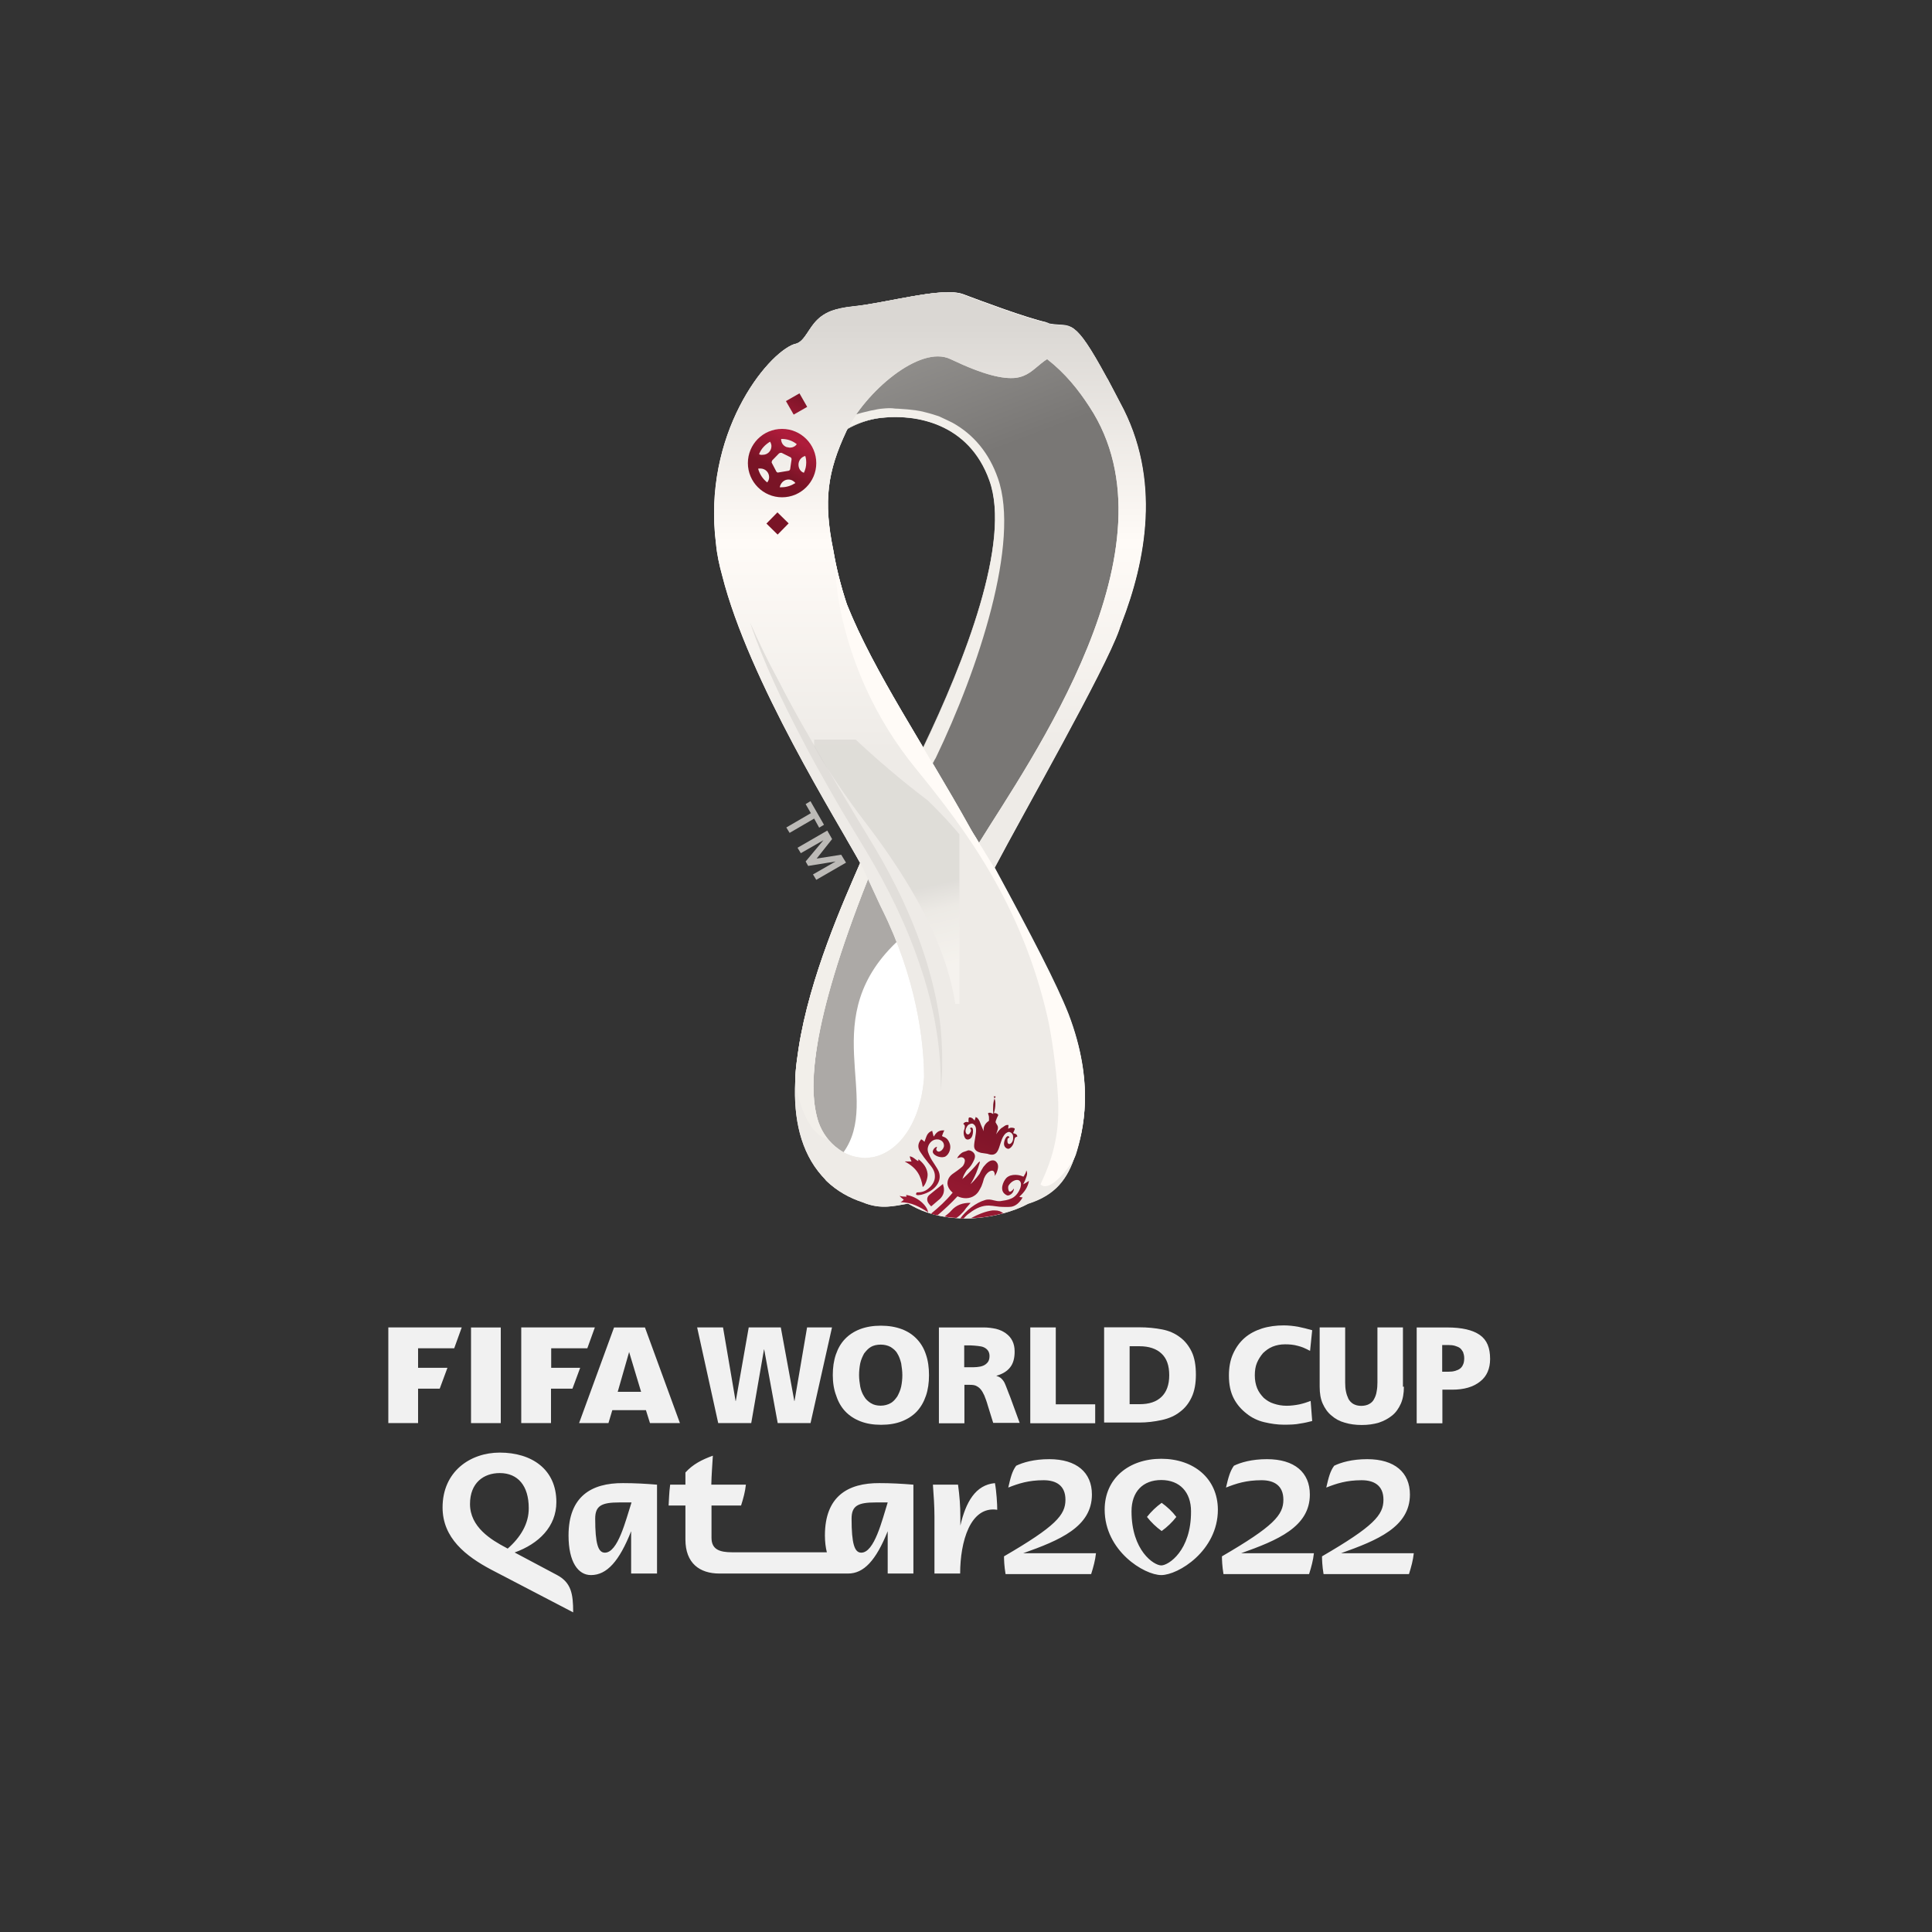 <?xml version="1.0" encoding="utf-8"?>
<!-- Generator: Adobe Illustrator 26.0.3, SVG Export Plug-In . SVG Version: 6.00 Build 0)  -->
<svg version="1.1" id="Layer_1" xmlns="http://www.w3.org/2000/svg" xmlns:xlink="http://www.w3.org/1999/xlink" x="0px" y="0px"
	 viewBox="0 0 1000 1000" style="enable-background:new 0 0 1000 1000;" xml:space="preserve">
<rect x="0" y="0" width="1000" height="1000" fill="#333333" stroke="none"/>
<style type="text/css">
	.st0{fill:#FFFFFF;}
	.st1{fill:#ACA9A6;}
	.st2{fill:#BCBAB7;}
	.st3{fill:#CCC9C6;}
	.st4{fill:#BBB8B5;}
	.st5{clip-path:url(#SVGID_00000059296634603484692350000015168787318109548987_);}
	.st6{fill:url(#path148_00000124120716876306038000000009958610226095483578_);}
	.st7{clip-path:url(#SVGID_00000029009856056056547510000016764515807985638790_);}
	.st8{fill:url(#path216_00000176044503268581734700000006730799473578360498_);}
	.st9{clip-path:url(#SVGID_00000124150587601799012840000000439155541645164183_);}
	.st10{fill:url(#path578_00000144317653105209045460000017388029643100759731_);}
	.st11{fill:url(#path618-8_00000048462812375646272680000002810978326160573870_);}
	.st12{clip-path:url(#SVGID_00000049215670711058534810000000318389193149111188_);}
	.st13{fill:url(#path702_00000010305555913750643000000009782743815618982818_);}
	.st14{clip-path:url(#SVGID_00000075865474562105435620000015884479977203680400_);}
	.st15{fill:url(#path792_00000117643465189599014020000008277137066693608079_);}
	.st16{clip-path:url(#SVGID_00000137102242379748859480000005490199144422984075_);}
	.st17{fill:url(#path864_00000145742739920362919190000010285026600293610917_);}
	.st18{clip-path:url(#SVGID_00000080205227106234545960000013872460845286123659_);}
	.st19{fill:url(#path964_00000053544030045621909900000015633156571977376440_);}
	.st20{clip-path:url(#SVGID_00000055672060016747251530000017286477760160799888_);}
	.st21{fill:url(#path1064_00000026147743217135639300000014103309823033490304_);}
	.st22{clip-path:url(#SVGID_00000026158408546653639720000001249003475462236809_);}
	.st23{fill:url(#path1120_00000098198118162331525970000012689388741018294706_);}
	.st24{clip-path:url(#SVGID_00000167361271773272283090000011868679422938494362_);}
	.st25{fill:url(#path1182_00000065069890273222598210000013027682509156691852_);}
	.st26{clip-path:url(#SVGID_00000157275129215005713020000000699341386724811153_);}
	.st27{fill:url(#path1244_00000090984841006869303140000015895988233204923804_);}
	.st28{fill:#E1DEDA;}
	.st29{opacity:0.43;clip-path:url(#SVGID_00000058553333908085721920000012721825173060772489_);}
	.st30{fill:url(#path1282_00000146481421363257748380000006547074450782581935_);}
	.st31{fill:#F2EFEA;}
	.st32{fill:#FFFBF7;}
	.st33{fill:url(#path1324_00000134947323745935748790000016140180493597857419_);}
	.st34{fill:url(#path1346_00000157276166926491186060000016725144295468239495_);}
	.st35{fill:url(#path1368_00000137850809992890681960000009552085768075970711_);}
	.st36{fill:url(#path1390_00000157295520171378776030000003306974287494442424_);}
	.st37{fill:#F1F1F1;}
	.st38{fill-rule:evenodd;clip-rule:evenodd;fill:#F1F1F1;}
</style>
<g id="g70" transform="translate(69.168,753.046)">
	<path id="path72" class="st0" d="M408.7-366c-15.7-26.4-30.2-50.9-39.5-74.3c-3.2-9.5-5.5-18.9-7-27.9c-5.3-25.7-3-40.9,6.7-61.6
		c0.1-0.5,0.5-0.8,0.7-1.3c4.7-2.7,11.2-5.2,18.5-5.8c16.5-1.7,44.4,2.5,55.1,32.6C454.3-472.7,430.2-410.7,408.7-366 M510.3-545
		c-1-2-5-9.5-6.3-12c-0.4-0.5-0.5-0.8-0.5-0.8c-17.3-31.9-18.1-25.9-28.9-27.7c-0.4,0-0.8-0.1-1.2-0.4c-12.4-3-33.7-11-44.1-14.9
		c-10.7-3.9-38.9,4.5-57.1,6.3c-4.7,0.5-8.2,1.3-11,2.3c-8.4,3.2-10.5,8.9-13.8,13.3c-2,2.7-3.5,3.5-5.3,3.9H342
		c-14.2,5-47.6,46.4-40.4,103.3c0.5,5.5,1.7,11,3.2,16.4c13.8,54.6,60.1,128,71.4,148.8c-8.4,19.4-26.2,58.9-31.9,96.2
		c-0.1,1.3-1.7,9.8-1.7,17c-0.8,19,2.8,36.2,13.8,48.7l2.2,2.3c5.7,5.5,12.2,9,18.9,11.2c9.5,4,16.7,1.8,23.5,0.7
		c3.2,1.8,6.3,3.4,9.7,4.5c19.9,6.8,42.1,1.3,52.4-4.5c14.1-4.5,20.4-12.7,24.4-25.3c4-12,10.2-36.4-3.6-72.6
		c-6.2-15.7-18.9-40.1-38.2-75.7l-0.1-0.1c15.5-29.4,57.1-102.2,64.6-123.4c0.4-1.2,0.7-2.2,1.2-3.4
		C523.7-462.9,531.9-505.4,510.3-545"/>
</g>
<g id="g74" transform="translate(67.296,737.417)">
	<path id="path76" class="st1" d="M398.8-251.7c-4.5-8.7-14.3-27.5-16.4-32c-22.9,44.4-28.4,93.8-28.9,108.2
		c0.1,11,0,27.7,15.5,34.9C389.9-168.9,353.5-210.9,398.8-251.7"/>
</g>
<g id="g78" transform="translate(75.597,760.915)">
	<path id="path80" class="st1" d="M442.8-423.6c5.3-26.6,18.7-49.1,1.7-86c-13.8-30.4-37.9-41.2-63.1-35.4l0,0
		c16.5-1.7,44.4,2.5,55.1,32.6c11.4,31.8-12.9,93.7-34.4,138.4c-0.5,1-1,2.2-1.5,3.2c10.5,18.2,19,33.9,29.2,52.3
		c0,0,13.8-22.2,19.5-32.4C437.9-378,439.6-407.1,442.8-423.6"/>
</g>
<g id="g82" transform="translate(85.958,774.617)">
	<path id="path84" class="st2" d="M497.9-523.6c0-0.8,0-1.8,0-2.7v-0.1c0-0.4,0-0.7,0-1.2c-0.1-4-0.5-7.4-0.8-10.2
		c-0.4-2.8-0.8-4.8-1.3-6.3c-2-6-6.8-13.2-12.2-20c-10.7-13.5-24-25.9-24.5-26.2c-0.8,0.4-1.7,0.8-2.7,1.3
		c-11.4,6.8-11.2,16.2-50.9-2.8c-6-2.8-15.4-1-20.5-0.7C424.9-563,469-564.2,497.9-523.6"/>
</g>
<g id="g86" transform="translate(81.079,756.84)">
	<path id="path88" class="st3" d="M471.9-393.7c1.5-2.3,2.8-4.5,4.2-6.3c1.5-2.5,2.8-4.8,4.2-7.5c0.7-1.2,1.2-2.3,1.8-3.5
		c16.4-32.7,20.9-71.2,20.7-94.8c-20.4-59.3-80-32.9-99-69.8c-0.4,0-14.5,0.8-14.9,0.8c1,1.2,1.8,2.3,2.8,3.5
		c7.5,8.7,25.2,26.2,44.3,30.6c19,4.5,35,7.2,51.1,31.2c16,24-1,57.8-16,90.8c-6,13.2-6.7,26.6-7.5,39.5c2.5-3.4,3-7.4,5.8-11.2
		C470.3-391.4,471.1-392.5,471.9-393.7"/>
</g>
<g id="g90" transform="translate(83.488,775.19)">
	<path id="path92" class="st4" d="M484.8-527.8c-16-24-32-26.7-51.1-31.2c-19-4.5-36.7-22.1-44.3-30.6c-1-1.2-2-2.3-2.8-3.5
		c-13.2,1.3-23.7,11.9-30.7,26.9c-2.5,5.2-4.5,10.9-6.2,16.9c5.3-4.5,14.2-8.9,24.2-9.8c25.2-5.7,49.1,5.2,63.1,35.4
		c16.9,36.9,3.6,59.4-1.8,86c-3.4,16.5-5,45.6,6.7,72.8c4-7.2,8.5-17.2,19.5-32.4c0.8-13.2,1.5-26.4,7.5-39.5
		C483.7-470.2,500.9-503.9,484.8-527.8"/>
</g>
<g>
	<g>
		<g>
			<defs>
				<path id="SVGID_1_" d="M470.9,181.9c-0.4,0-0.7,0-1,0l0,0c-13.2,1.3-23.7,11.9-30.7,26.9l0,0c-2.5,5.2-4.5,10.9-6,17l0,0
					c1.5-1.3,3.5-2.7,5.7-4l0,0c4.7-2.7,11.2-5.2,18.5-5.8l0,0c16.5-1.7,44.4,2.5,55.1,32.6l0,0c11.4,31.8-12.9,93.7-34.4,138.6l0,0
					c10.5,18.2,16.9,29.7,28.7,49.1l0,0c0,0,51.3-78.1,51.9-79.3l0,0c16.4-32.7,25.3-73,22.9-105.2l0,0
					c-3.9-51.8-36.2-66.9-36.6-67.4l0,0c-0.8,0.4-1.7,0.8-2.7,1.3l0,0c-11.4,6.8-11.7,17.7-51.4-1.2l0,0c-4.2-2-9.8-2.5-14.7-2.5
					l0,0C474.2,181.8,472.4,181.8,470.9,181.9"/>
			</defs>
			<clipPath id="SVGID_00000047743254709335033350000007266790148200758711_">
				<use xlink:href="#SVGID_1_"  style="overflow:visible;"/>
			</clipPath>
			<g id="g96" style="clip-path:url(#SVGID_00000047743254709335033350000007266790148200758711_);">
				<g id="g102">
					<g id="g138">
						<g id="g140">
							
								<linearGradient id="path148_00000099628027763470507530000012841132581835484039_" gradientUnits="userSpaceOnUse" x1="-1463.059" y1="1628.39" x2="-1460.766" y2="1628.39" gradientTransform="matrix(10.76 -26.18 -26.18 -10.76 58817.07 -20362.732)">
								<stop  offset="0" style="stop-color:#858380"/>
								<stop  offset="1" style="stop-color:#A19F9C"/>
							</linearGradient>
							<path id="path148" style="fill:url(#path148_00000099628027763470507530000012841132581835484039_);" d="M470.9,181.9
								c-0.4,0-0.7,0-1,0l0,0c-13.2,1.3-23.7,11.9-30.7,26.9l0,0c-2.5,5.2-4.5,10.9-6,17l0,0c1.5-1.3,3.5-2.7,5.7-4l0,0
								c4.7-2.7,11.2-5.2,18.5-5.8l0,0c16.5-1.7,44.4,2.5,55.1,32.6l0,0c11.4,31.8-12.9,93.7-34.4,138.6l0,0
								c10.5,18.2,16.9,29.7,28.7,49.1l0,0c0,0,51.3-78.1,51.9-79.3l0,0c16.4-32.7,25.3-73,22.9-105.2l0,0
								c-3.9-51.8-36.2-66.9-36.6-67.4l0,0c-0.8,0.4-1.7,0.8-2.7,1.3l0,0c-11.4,6.8-11.7,17.7-51.4-1.2l0,0c-4.2-2-9.8-2.5-14.7-2.5
								l0,0C474.2,181.8,472.4,181.8,470.9,181.9"/>
						</g>
					</g>
				</g>
			</g>
		</g>
	</g>
</g>
<g>
	<g>
		<g>
			<defs>
				<path id="SVGID_00000115493185068146333390000007381521320549487019_" d="M470.9,181.9c-0.4,0-0.7,0-1,0l0,0
					c-13.2,1.3-23.7,11.9-30.7,26.9l0,0c-2.5,5.2-4.5,10.9-6,17l0,0c1.5-1.3,3.5-2.7,5.7-4l0,0c4.7-2.7,11.2-5.2,18.5-5.8l0,0
					c16.5-1.7,44.4,2.5,55.1,32.6l0,0c11.4,31.8-12.9,93.7-34.4,138.6l0,0c10.5,18.2,19.5,36.7,29.7,55.3l0,0
					c0,0,54.9-95.3,55.6-96.5l0,0c16.4-32.7,23.4-71.2,20.7-94.8l0,0c-2.7-24-7.4-32.7-13.3-41.6l0,0c-2-3.2-25.2-24.9-25.7-25.2
					l0,0c-0.8,0.4-1.7,0.8-2.7,1.3l0,0c-11.4,6.8-11.7,17.7-51.4-1.2l0,0c-4.2-2-9.8-2.5-14.7-2.5l0,0
					C474.2,181.8,472.4,181.8,470.9,181.9"/>
			</defs>
			<clipPath id="SVGID_00000114047972330398601990000006623026433040892040_">
				<use xlink:href="#SVGID_00000115493185068146333390000007381521320549487019_"  style="overflow:visible;"/>
			</clipPath>
			<g id="g164" style="clip-path:url(#SVGID_00000114047972330398601990000006623026433040892040_);">
				<g id="g170">
					<g id="g206">
						<g id="g208">
							
								<linearGradient id="path216_00000101084906361124363860000008447836623576188086_" gradientUnits="userSpaceOnUse" x1="-1440.343" y1="1715.158" x2="-1438.05" y2="1715.158" gradientTransform="matrix(14.573 38.502 38.502 -14.573 -44578.414 80600)">
								<stop  offset="0" style="stop-color:#9D9B98"/>
								<stop  offset="1" style="stop-color:#797775"/>
							</linearGradient>
							<path id="path216" style="fill:url(#path216_00000101084906361124363860000008447836623576188086_);" d="M470.9,181.9
								c-0.4,0-0.7,0-1,0l0,0c-13.2,1.3-23.7,11.9-30.7,26.9l0,0c-2.5,5.2-4.5,10.9-6,17l0,0c1.5-1.3,3.5-2.7,5.7-4l0,0
								c4.7-2.7,11.2-5.2,18.5-5.8l0,0c16.5-1.7,44.4,2.5,55.1,32.6l0,0c11.4,31.8-12.9,93.7-34.4,138.6l0,0
								c10.5,18.2,19.5,36.7,29.7,55.3l0,0c0,0,54.9-95.3,55.6-96.5l0,0c16.4-32.7,23.4-71.2,20.7-94.8l0,0
								c-2.7-24-7.4-32.7-13.3-41.6l0,0c-2-3.2-25.2-24.9-25.7-25.2l0,0c-0.8,0.4-1.7,0.8-2.7,1.3l0,0c-11.4,6.8-11.7,17.7-51.4-1.2
								l0,0c-4.2-2-9.8-2.5-14.7-2.5l0,0C474.2,181.8,472.4,181.8,470.9,181.9"/>
						</g>
					</g>
				</g>
			</g>
		</g>
	</g>
</g>
<g>
	<g>
		<g>
			<defs>
				<path id="SVGID_00000181086993938556363520000003584536621694007189_" d="M456.7,211.5c-2.2,0.1-9.7,1.7-14.2,3.2l0,0l-2.5,3.9
					l-1.5,3.4c4.7-2.7,11.2-5.2,18.5-5.8l0,0c16.5-1.7,44.4,2.5,55.1,32.6l0,0c11.4,31.8-12.9,93.7-34.4,138.6l0,0
					c-0.5,1-1,2-1.3,2.8l0,0c3.5,2.8,6.2,5.2,6.2,5.2l0,0c0.7-1,1-2,1.7-3l0,0c22.2-46.2,43.9-111.9,32.2-144.9l0,0
					c-4.5-12.9-12.5-22.6-23.5-28.7l0,0c-0.7-0.4-4.8-2.3-6.3-3l0,0c-0.7-0.4-1.3-0.5-2.2-0.8l0,0c-1.3-0.5-5.7-1.7-6.3-1.8l0,0
					c-2.7-0.7-5.5-1-8.4-1.3l0,0c-2.2-0.1-4.4-0.4-6.3-0.4l0,0C461,211.1,458.9,211.3,456.7,211.5"/>
			</defs>
			<clipPath id="SVGID_00000048462057148554966210000010752068605951792011_">
				<use xlink:href="#SVGID_00000181086993938556363520000003584536621694007189_"  style="overflow:visible;"/>
			</clipPath>
			<g id="g528" style="clip-path:url(#SVGID_00000048462057148554966210000010752068605951792011_);">
				<g id="g534">
					<g id="g568">
						<g id="g570">
							
								<linearGradient id="path578_00000098221263418685712550000001884883587410493076_" gradientUnits="userSpaceOnUse" x1="-1451.888" y1="1720.952" x2="-1449.596" y2="1720.952" gradientTransform="matrix(0 41.805 41.805 0 -71465.648 60904.066)">
								<stop  offset="0" style="stop-color:#F2EFEA"/>
								<stop  offset="1" style="stop-color:#F2EFEA"/>
							</linearGradient>
							<path id="path578" style="fill:url(#path578_00000098221263418685712550000001884883587410493076_);" d="M456.7,211.5
								c-2.2,0.1-9.7,1.7-14.2,3.2l0,0l-2.5,3.9l-1.5,3.4c4.7-2.7,11.2-5.2,18.5-5.8l0,0c16.5-1.7,44.4,2.5,55.1,32.6l0,0
								c11.4,31.8-12.9,93.7-34.4,138.6l0,0c-0.5,1-1,2-1.3,2.8l0,0c3.5,2.8,6.2,5.2,6.2,5.2l0,0c0.7-1,1-2,1.7-3l0,0
								c22.2-46.2,43.9-111.9,32.2-144.9l0,0c-4.5-12.9-12.5-22.6-23.5-28.7l0,0c-0.7-0.4-4.8-2.3-6.3-3l0,0
								c-0.7-0.4-1.3-0.5-2.2-0.8l0,0c-1.3-0.5-5.7-1.7-6.3-1.8l0,0c-2.7-0.7-5.5-1-8.4-1.3l0,0c-2.2-0.1-4.4-0.4-6.3-0.4l0,0
								C461,211.1,458.9,211.3,456.7,211.5"/>
						</g>
					</g>
				</g>
			</g>
		</g>
	</g>
</g>
<g id="g602">
	<g id="g608">
		<g id="g610">
			
				<linearGradient id="path618-8_00000096771687896787478830000006473350574603276936_" gradientUnits="userSpaceOnUse" x1="-1403.43" y1="1611.262" x2="-1401.137" y2="1611.262" gradientTransform="matrix(13.673 -8.857 -8.857 -13.673 33883.168 9799.228)">
				<stop  offset="0" style="stop-color:#FAF6F2"/>
				<stop  offset="1" style="stop-color:#FFFBF7"/>
			</linearGradient>
			<path id="path618-8" style="fill:url(#path618-8_00000096771687896787478830000006473350574603276936_);" d="M453.8,163.3
				c-3.2,1.2-5.8,2.3-7.9,3.4l0,0c-25.7,14.2-33.1,28.4-34.2,29.6l0,0c-0.7,5-1.8,8.7-2.3,14.9l0,0c4.7,2.5,27.7-2,43-14.1l0,0
				c1.8-1.7,3.9-3.2,6-4.5l0,0c0.8-0.7,1.5-1,2.2-1.5l0,0c0.1,0,0.1-0.1,0.4-0.4l0,0c8.7-7.9,19-27,28.7-22.2l0,0
				c0.8,0.4,1.5,0.7,2.3,1l0,0c-1.2-0.7-2.3-1.3-3.5-2l0,0c-6.8-3.6-14.2-6.3-22.2-6.3l0,0C462.4,161,458.2,161.9,453.8,163.3"/>
		</g>
	</g>
</g>
<g>
	<g>
		<g>
			<defs>
				<path id="SVGID_00000027573739644268426600000012234937482619339670_" d="M477.4,157c-0.8,0-41.6,2.3-46.9,4l0,0
					c-8.4,3.4-10.5,8.9-13.8,13.3l0,0c-2,2.7-3.5,3.5-5.3,3.9l0,0c1.3-0.4,2.8-0.7,4.5-1l0,0c4.7-1.2,8.7-2.8,13.3-5l0,0
					c4.2-1.8,9-4,15.4-6.5l0,0c3.5-1.3,10.7-4,14.5-5.2l0,0c3.9-1,13.5-2.7,14.5-2.8l0,0c1.3-0.1,3.9-0.5,5.2-0.7l0,0
					C478.1,157,477.7,157,477.4,157"/>
			</defs>
			<clipPath id="SVGID_00000015316501363501870370000011375635610569301412_">
				<use xlink:href="#SVGID_00000027573739644268426600000012234937482619339670_"  style="overflow:visible;"/>
			</clipPath>
			<g id="g650" style="clip-path:url(#SVGID_00000015316501363501870370000011375635610569301412_);">
				<g id="g656">
					<g id="g692-2">
						<g id="g694-3">
							
								<linearGradient id="path702_00000049220854852459618850000006634665278548069762_" gradientUnits="userSpaceOnUse" x1="-1369.139" y1="1655.469" x2="-1366.847" y2="1655.469" gradientTransform="matrix(15.556 0 0 -15.556 21709.195 25919.768)">
								<stop  offset="0" style="stop-color:#B0AEAB"/>
								<stop  offset="1" style="stop-color:#FAF6F2"/>
							</linearGradient>
							<path id="path702" style="fill:url(#path702_00000049220854852459618850000006634665278548069762_);" d="M477.4,157
								c-0.8,0-41.6,2.3-46.9,4l0,0c-8.4,3.4-10.5,8.9-13.8,13.3l0,0c-2,2.7-3.5,3.5-5.3,3.9l0,0c1.3-0.4,2.8-0.7,4.5-1l0,0
								c4.7-1.2,8.7-2.8,13.3-5l0,0c4.2-1.8,9-4,15.4-6.5l0,0c3.5-1.3,10.7-4,14.5-5.2l0,0c3.9-1,13.5-2.7,14.5-2.8l0,0
								c1.3-0.1,3.9-0.5,5.2-0.7l0,0C478.1,157,477.7,157,477.4,157"/>
						</g>
					</g>
				</g>
			</g>
		</g>
	</g>
</g>
<g>
	<g>
		<g>
			<defs>
				<path id="SVGID_00000031899298044499500100000004974075859618202542_" d="M542,185.8c0.1-0.1,0.4-0.1,0.5-0.4l0,0
					c6.5-4.4,19.2-6.5,30.6,10.5l0,0l0,0c-16.7-28.2-32.2-25.6-48.3-23l0,0c-10.5,1.7-21.2,3.4-32.7-3.5l0,0
					C508.1,179.9,526.5,195.2,542,185.8"/>
			</defs>
			<clipPath id="SVGID_00000132084297652589865500000016638989790207176592_">
				<use xlink:href="#SVGID_00000031899298044499500100000004974075859618202542_"  style="overflow:visible;"/>
			</clipPath>
			<g id="g734" style="clip-path:url(#SVGID_00000132084297652589865500000016638989790207176592_);">
				<g id="g740">
					<g id="g780">
						<g id="g782">
							
								<linearGradient id="path792_00000023275831182246452390000006210729126488114605_" gradientUnits="userSpaceOnUse" x1="-1529.603" y1="1671.615" x2="-1527.31" y2="1671.615" gradientTransform="matrix(-21.29 -11.551 -11.551 21.29 -12673.03 -53051.91)">
								<stop  offset="0" style="stop-color:#FFFBF7"/>
								<stop  offset="0.527" style="stop-color:#FFFBF7"/>
								<stop  offset="1" style="stop-color:#B4B2AF"/>
							</linearGradient>
							<path id="path792" style="fill:url(#path792_00000023275831182246452390000006210729126488114605_);" d="M542,185.8
								c0.1-0.1,0.4-0.1,0.5-0.4l0,0c6.5-4.4,19.2-6.5,30.6,10.5l0,0l0,0c-16.7-28.2-32.2-25.6-48.3-23l0,0
								c-10.5,1.7-21.2,3.4-32.7-3.5l0,0C508.1,179.9,526.5,195.2,542,185.8"/>
						</g>
					</g>
				</g>
			</g>
		</g>
	</g>
</g>
<g>
	<g>
		<g>
			<defs>
				<path id="SVGID_00000059306239869815298160000005264578554654447002_" d="M490.2,151.3c-13.3,0.1-34.2,5.8-48.9,7.4l0,0
					c-4.7,0.5-8.2,1.3-11,2.3l0,0c10.9-2.2,12,0,43-3.5l0,0c0.1,0,4.2-0.4,5.2-0.5l0,0c7.2-0.5,14.1,0,19.9,3.2l0,0
					c7.2,3.9,14.1,5.5,20.7,6.2l0,0c5,0.5,9.7,0.5,14.3,0.5l0,0c3,0,6.2,0,9,0.1l0,0c-12.4-2.8-33.6-10.9-43.9-14.7l0,0
					c-1.8-0.7-4.2-1-6.8-1l0,0H490.2L490.2,151.3z"/>
			</defs>
			<clipPath id="SVGID_00000141432903952626286500000009196061225997544114_">
				<use xlink:href="#SVGID_00000059306239869815298160000005264578554654447002_"  style="overflow:visible;"/>
			</clipPath>
			<g id="g812-9" style="clip-path:url(#SVGID_00000141432903952626286500000009196061225997544114_);">
				<g id="g818-2">
					<g id="g854">
						<g id="g856">
							
								<linearGradient id="path864_00000044887993531231684900000003331000415809693862_" gradientUnits="userSpaceOnUse" x1="-1406.495" y1="1667.47" x2="-1404.203" y2="1667.47" gradientTransform="matrix(25.956 0 0 -25.956 36937.785 43440.594)">
								<stop  offset="0" style="stop-color:#CCC9C6"/>
								<stop  offset="1" style="stop-color:#FAF6F2"/>
							</linearGradient>
							<path id="path864" style="fill:url(#path864_00000044887993531231684900000003331000415809693862_);" d="M490.2,151.3
								c-13.3,0.1-34.2,5.8-48.9,7.4l0,0c-4.7,0.5-8.2,1.3-11,2.3l0,0c10.9-2.2,12,0,43-3.5l0,0c0.1,0,4.2-0.4,5.2-0.5l0,0
								c7.2-0.5,14.1,0,19.9,3.2l0,0c7.2,3.9,14.1,5.5,20.7,6.2l0,0c5,0.5,9.7,0.5,14.3,0.5l0,0c3,0,6.2,0,9,0.1l0,0
								c-12.4-2.8-33.6-10.9-43.9-14.7l0,0c-1.8-0.7-4.2-1-6.8-1l0,0H490.2L490.2,151.3z"/>
						</g>
					</g>
				</g>
			</g>
		</g>
	</g>
</g>
<g>
	<g>
		<g>
			<defs>
				<path id="SVGID_00000013890103709809358040000016717804084232054437_" d="M396.4,196.1c-21,28.7-26.2,75.3-17.8,100l0,0
					c10.7,31.5,15.5,47.3,42.1,89.5l0,0c2.5,3.9-13.7-60.8-17.2-76.5l0,0c-3.2-14.3-13-73.1,7.6-119.4l0,0c2-4.4,4.2-9,6.5-13l0,0
					C409.3,181.1,402.3,188.1,396.4,196.1"/>
			</defs>
			<clipPath id="SVGID_00000078019731049114540090000015110085784303141764_">
				<use xlink:href="#SVGID_00000013890103709809358040000016717804084232054437_"  style="overflow:visible;"/>
			</clipPath>
			<g id="g912" style="clip-path:url(#SVGID_00000078019731049114540090000015110085784303141764_);">
				<g id="g918">
					<g id="g954">
						<g id="g956">
							
								<linearGradient id="path964_00000034086795555499666500000001141532809689802150_" gradientUnits="userSpaceOnUse" x1="-1455.555" y1="1715.803" x2="-1453.263" y2="1715.803" gradientTransform="matrix(-2.779 48.166 48.166 2.779 -86281.352 65516.301)">
								<stop  offset="0" style="stop-color:#FFFBF7"/>
								<stop  offset="1" style="stop-color:#FFFBF7"/>
							</linearGradient>
							<path id="path964" style="fill:url(#path964_00000034086795555499666500000001141532809689802150_);" d="M396.4,196.1
								c-21,28.7-26.2,75.3-17.8,100l0,0c10.7,31.5,15.5,47.3,42.1,89.5l0,0c2.5,3.9-13.7-60.8-17.2-76.5l0,0
								c-3.2-14.3-13-73.1,7.6-119.4l0,0c2-4.4,4.2-9,6.5-13l0,0C409.3,181.1,402.3,188.1,396.4,196.1"/>
						</g>
					</g>
				</g>
			</g>
		</g>
	</g>
</g>
<g>
	<g>
		<g>
			<defs>
				<path id="SVGID_00000002370712801950650640000016394086551818468000_" d="M439.3,352.9c-0.4-1.8-0.7-2.8-0.7-2.8l0,0
					C438.8,350.1,439,351,439.3,352.9 M438,434c1,1.8,1.8,3.2,2.8,4.8l0,0c0.4,0.7,0.8,1.5,1.3,2.3l0,0
					c35.5,62.1,91.3,107.5,59.9,156.6l0,0c-2.8,4.4-5.7,8.9-10.5,13.2l0,0c5.7-4.7,10.1-4.2,14.1-3.5l0,0c4.2,0.7,7.9,1.2,11.9-4.4
					l0,0c1.2-1.5,2.7-4,4-7.4l0,0c0.7-1.7,1.3-3.6,2-6l0,0c0,0,17,23,33.7,6.3l0,0c5.7-18.7,7.9-46.9-17-77.5l0,0
					c-28.4-34.9-46.1-38.4-69-77.6l0,0c-18.2-31-29.1-76.1-31.8-87.8l0,0C442,365.6,451.7,416.6,438,434"/>
			</defs>
			<clipPath id="SVGID_00000108288062759444947170000005465511056705182375_">
				<use xlink:href="#SVGID_00000002370712801950650640000016394086551818468000_"  style="overflow:visible;"/>
			</clipPath>
			<g id="g1012" style="clip-path:url(#SVGID_00000108288062759444947170000005465511056705182375_);">
				<g id="g1018">
					<g id="g1054">
						<g id="g1056">
							
								<linearGradient id="path1064_00000029007789621299651770000014191115681945612182_" gradientUnits="userSpaceOnUse" x1="-1411.272" y1="1662.609" x2="-1408.979" y2="1662.609" gradientTransform="matrix(28.419 0 0 -28.419 40544.375 47729.551)">
								<stop  offset="0" style="stop-color:#DAD7D3"/>
								<stop  offset="1" style="stop-color:#FAF6F2"/>
							</linearGradient>
							<path id="path1064" style="fill:url(#path1064_00000029007789621299651770000014191115681945612182_);" d="M439.3,352.9
								c-0.4-1.8-0.7-2.8-0.7-2.8l0,0C438.8,350.1,439,351,439.3,352.9 M438,434c1,1.8,1.8,3.2,2.8,4.8l0,0c0.4,0.7,0.8,1.5,1.3,2.3
								l0,0c35.5,62.1,91.3,107.5,59.9,156.6l0,0c-2.8,4.4-5.7,8.9-10.5,13.2l0,0c5.7-4.7,10.1-4.2,14.1-3.5l0,0
								c4.2,0.7,7.9,1.2,11.9-4.4l0,0c1.2-1.5,2.7-4,4-7.4l0,0c0.7-1.7,1.3-3.6,2-6l0,0c0,0,17,23,33.7,6.3l0,0
								c5.7-18.7,7.9-46.9-17-77.5l0,0c-28.4-34.9-46.1-38.4-69-77.6l0,0c-18.2-31-29.1-76.1-31.8-87.8l0,0
								C442,365.6,451.7,416.6,438,434"/>
						</g>
					</g>
				</g>
			</g>
		</g>
	</g>
</g>
<g>
	<g>
		<g>
			<defs>
				<path id="SVGID_00000109030422281877487150000003559760976931137970_" d="M404.8,210.4c-5.2,22.6-8.4,55.4-3.2,89.1l0,0
					c2.2,14.7,13.2,46.8,15.5,62.3l0,0c-6.3-49.4-29.7-143.9,45.6-179.8l0,0l0,0C444.8,186.4,409.4,212.8,404.8,210.4"/>
			</defs>
			<clipPath id="SVGID_00000017479310836186945840000015881279233981470633_">
				<use xlink:href="#SVGID_00000109030422281877487150000003559760976931137970_"  style="overflow:visible;"/>
			</clipPath>
			<g id="g1068" style="clip-path:url(#SVGID_00000017479310836186945840000015881279233981470633_);">
				<g id="g1074-5">
					<g id="g1110">
						<g id="g1112">
							
								<linearGradient id="path1120_00000049902017155750763570000012770020735233736633_" gradientUnits="userSpaceOnUse" x1="-1497.447" y1="1604.531" x2="-1495.154" y2="1604.531" gradientTransform="matrix(-0.952 -17.995 -17.995 0.952 27882.58 -28169.244)">
								<stop  offset="0" style="stop-color:#BBB8B5"/>
								<stop  offset="1" style="stop-color:#FAF6F2"/>
							</linearGradient>
							<path id="path1120" style="fill:url(#path1120_00000049902017155750763570000012770020735233736633_);" d="M404.8,210.4
								c-5.2,22.6-8.4,55.4-3.2,89.1l0,0c2.2,14.7,13.2,46.8,15.5,62.3l0,0c-6.3-49.4-29.7-143.9,45.6-179.8l0,0l0,0
								C444.8,186.4,409.4,212.8,404.8,210.4"/>
						</g>
					</g>
				</g>
			</g>
		</g>
	</g>
</g>
<g>
	<g>
		<g>
			<defs>
				<path id="SVGID_00000150066184347045748420000018267670214843430026_" d="M490.2,151.3c-13.3,0.1-34.2,5.8-48.9,7.4l0,0
					c-4.7,0.5-8.2,1.3-11,2.3l0,0c-8.4,3.4-10.5,8.9-13.8,13.3l0,0c-2,2.7-3.5,3.5-5.3,3.9l0,0H411l0,0
					c-14.2,5-47.6,46.4-40.4,103.3l0,0c0.5,5.5,1.7,11,3.2,16.4l0,0c13.8,54.6,60.1,128,71.4,148.8l0,0
					c-8.4,19.4-26.2,58.9-31.9,96.2l0,0c-0.1,1.3-1.7,9.8-1.7,17l0,0c-0.9,19,2.8,36.3,13.8,48.7l0,0c0,0,2.2,2.3,2.2,2.5l0,0
					c5.7,5.5,12.2,9,18.9,11.2l0,0l0,0c9.5,4,16.7,1.8,23.5,0.7l0,0c3.2,1.8,6.3,3.4,9.7,4.5l0,0c19.9,6.8,42.1,1.3,52.4-4.5l0,0
					c14.1-4.5,20.4-12.7,24.4-25.3l0,0c4-12,10.2-36.4-3.6-72.5l0,0c-6.3-15.7-18.9-40.1-38.2-75.7l0,0l-0.1-0.1
					C530,420,571.6,347.2,579.1,326l0,0c0.4-1.2,0.7-2.2,1.2-3.4l0,0c12.5-32.2,20.9-74.8-0.7-114.3l0,0c-1-2-5-9.5-6.3-12l0,0
					c-0.4-0.5-0.5-0.8-0.5-0.8l0,0c-17.3-31.9-18.1-25.9-28.9-27.7l0,0c-0.4,0-0.8-0.1-1.2-0.4l0,0c-12.4-2.8-33.6-10.9-43.9-14.7
					l0,0c-1.8-0.7-4.2-1-6.8-1l0,0h-1.7L490.2,151.3L490.2,151.3z M503.9,431.7c-0.7-1.2-1.3-2.2-1.8-3.2l0,0
					c-23.9-43-49.7-80.5-63.8-115.7l0,0c-3.2-9.5-5.5-18.9-7-27.9l0,0c-5.3-25.7-3-40.9,6.7-61.6l0,0c9.5-20,38.1-45.1,54-37.4l0,0
					c17.6,8.4,27.2,10.3,33.6,9.7l0,0c6.2-0.8,9.2-4.2,13.2-7.4l0,0c0.8-0.7,2.8-2.2,3.2-2.3l0,0c9.5,7.4,16.2,15.9,21.8,24.5l0,0
					c48.1,72.8-31.4,184.2-57.1,225.9l0,0C505,433.2,503.9,431.7,503.9,431.7 M444.7,599.1c-3.6-0.5-7.2-1.8-10.7-4.4l0,0
					c-4.8-3.4-8.4-8.4-10.3-13.8l0,0c-5.7-16.9-4.4-50.3,25.6-125.9l0,0c3.2,6.8,6,13.2,7.4,15.9l0,0c17.3,35,21.6,67.4,21.6,86.7
					l0,0c-1.8,24.2-13.5,38.9-26.7,41.4l0,0c-1.5,0.1-2.8,0.4-4.2,0.4l0,0C446.3,599.3,445.5,599.1,444.7,599.1"/>
			</defs>
			<clipPath id="SVGID_00000021813275497482455900000011426355497934738879_">
				<use xlink:href="#SVGID_00000150066184347045748420000018267670214843430026_"  style="overflow:visible;"/>
			</clipPath>
			<g id="g1124" style="clip-path:url(#SVGID_00000021813275497482455900000011426355497934738879_);">
				<g id="g1130">
					<g id="g1170">
						<g id="g1172-6">
							
								<linearGradient id="path1182_00000178919179995545727940000000984266422711171247_" gradientUnits="userSpaceOnUse" x1="-1458.517" y1="1700.526" x2="-1456.224" y2="1700.526" gradientTransform="matrix(0 96.745 96.745 0 -164036.062 141296.062)">
								<stop  offset="0" style="stop-color:#DAD7D3"/>
								<stop  offset="0.512" style="stop-color:#FFFBF7"/>
								<stop  offset="1" style="stop-color:#EEEBE7"/>
							</linearGradient>
							<path id="path1182" style="fill:url(#path1182_00000178919179995545727940000000984266422711171247_);" d="M490.2,151.3
								c-13.3,0.1-34.2,5.8-48.9,7.4l0,0c-4.7,0.5-8.2,1.3-11,2.3l0,0c-8.4,3.4-10.5,8.9-13.8,13.3l0,0c-2,2.7-3.5,3.5-5.3,3.9l0,0
								H411l0,0c-14.2,5-47.6,46.4-40.4,103.3l0,0c0.5,5.5,1.7,11,3.2,16.4l0,0c13.8,54.6,60.1,128,71.4,148.8l0,0
								c-8.4,19.4-26.2,58.9-31.9,96.2l0,0c-0.1,1.3-1.7,9.8-1.7,17l0,0c-0.9,19,2.8,36.3,13.8,48.7l0,0c0,0,2.2,2.3,2.2,2.5l0,0
								c5.7,5.5,12.2,9,18.9,11.2l0,0l0,0c9.5,4,16.7,1.8,23.5,0.7l0,0c3.2,1.8,6.3,3.4,9.7,4.5l0,0c19.9,6.8,42.1,1.3,52.4-4.5l0,0
								c14.1-4.5,20.4-12.7,24.4-25.3l0,0c4-12,10.2-36.4-3.6-72.5l0,0c-6.3-15.7-18.9-40.1-38.2-75.7l0,0l-0.1-0.1
								C530,420,571.6,347.2,579.1,326l0,0c0.4-1.2,0.7-2.2,1.2-3.4l0,0c12.5-32.2,20.9-74.8-0.7-114.3l0,0c-1-2-5-9.5-6.3-12l0,0
								c-0.4-0.5-0.5-0.8-0.5-0.8l0,0c-17.3-31.9-18.1-25.9-28.9-27.7l0,0c-0.4,0-0.8-0.1-1.2-0.4l0,0
								c-12.4-2.8-33.6-10.9-43.9-14.7l0,0c-1.8-0.7-4.2-1-6.8-1l0,0h-1.7L490.2,151.3L490.2,151.3z M503.9,431.7
								c-0.7-1.2-1.3-2.2-1.8-3.2l0,0c-23.9-43-49.7-80.5-63.8-115.7l0,0c-3.2-9.5-5.5-18.9-7-27.9l0,0c-5.3-25.7-3-40.9,6.7-61.6
								l0,0c9.5-20,38.1-45.1,54-37.4l0,0c17.6,8.4,27.2,10.3,33.6,9.7l0,0c6.2-0.8,9.2-4.2,13.2-7.4l0,0c0.8-0.7,2.8-2.2,3.2-2.3
								l0,0c9.5,7.4,16.2,15.9,21.8,24.5l0,0c48.1,72.8-31.4,184.2-57.1,225.9l0,0C505,433.2,503.9,431.7,503.9,431.7 M444.7,599.1
								c-3.6-0.5-7.2-1.8-10.7-4.4l0,0c-4.8-3.4-8.4-8.4-10.3-13.8l0,0c-5.7-16.9-4.4-50.3,25.6-125.9l0,0c3.2,6.8,6,13.2,7.4,15.9
								l0,0c17.3,35,21.6,67.4,21.6,86.7l0,0c-1.8,24.2-13.5,38.9-26.7,41.4l0,0c-1.5,0.1-2.8,0.4-4.2,0.4l0,0
								C446.3,599.3,445.5,599.1,444.7,599.1"/>
						</g>
					</g>
				</g>
			</g>
		</g>
	</g>
</g>
<g>
	<g>
		<g>
			<defs>
				<path id="SVGID_00000028299028489569599930000006897646580766170552_" d="M490.9,151.3c-13.2,0-34.7,5.8-49.6,7.4l0,0
					c-4.7,0.5-8.2,1.3-11,2.3l0,0c-8.4,3.4-10.5,8.9-13.8,13.3l0,0c-2,2.7-3.5,3.5-5.3,3.9l0,0H411l0,0
					c-14.2,5-47.6,46.4-40.4,103.3l0,0c0.5,5.5,1.7,11,3.2,16.4l0,0c13.8,54.6,60.1,128,71.4,148.8l0,0
					c-8.4,19.4-26.2,58.9-31.9,96.2l0,0c-0.1,1.3-1.7,9.8-1.7,17l0,0c-0.9,19,2.8,36.2,13.8,48.7l0,0c0,0,2.2,2.3,2.2,2.5l0,0
					c5.7,5.5,12.2,9,18.9,11.2l0,0l0,0c9.5,4,16.7,1.8,23.5,0.7l0,0c3.2,1.8,6.3,3.4,9.7,4.5l0,0c6.7,2.3,13.7,3.2,20.5,3.2l0,0
					c13-0.1,25.2-3.9,32-7.6l0,0c14.1-4.5,20.4-12.7,24.4-25.3l0,0c4-12,10.2-36.4-3.6-72.5l0,0c-6.3-15.7-18.9-40.1-38.2-75.7l0,0
					l-0.1-0.1c15.5-29.4,57.1-102.2,64.6-123.4l0,0c0.4-1.2,0.7-2.2,1.2-3.4l0,0c12.5-32.2,20.9-74.8-0.7-114.3l0,0
					c-1-2-5-9.5-6.3-12l0,0c-0.4-0.5-0.5-0.8-0.5-0.8l0,0c-17.3-31.9-18.1-25.9-28.9-27.7l0,0c-0.4,0-0.8-0.1-1.2-0.4l0,0
					c-12.4-2.8-33.6-10.9-43.9-14.7l0,0C496.6,151.7,494.1,151.3,490.9,151.3L490.9,151.3L490.9,151.3z M503.9,431.7
					c-0.7-1.2-1.3-2.2-1.8-3.2l0,0c-23.9-43-49.7-80.5-63.8-115.7l0,0c-3.2-9.5-5.5-18.9-7-27.9l0,0c-5.3-25.7-3-40.9,6.7-61.6l0,0
					c9.5-20,38.1-45.1,54-37.4l0,0c17.6,8.4,27.2,10.3,33.6,9.7l0,0c6.2-0.8,9.2-4.2,13.2-7.4l0,0c0.8-0.7,2.8-2.2,3.2-2.3l0,0
					c9.5,7.4,16.2,15.9,21.8,24.5l0,0c48.1,72.8-31.4,184.2-57.1,225.9l0,0C505,433.2,503.9,431.7,503.9,431.7 M444.7,599.1
					c-3.6-0.5-7.2-1.8-10.7-4.4l0,0c-4.8-3.4-8.4-8.4-10.3-13.8l0,0c-5.7-16.9-4.4-50.3,25.6-125.9l0,0c3.2,6.8,6,13.2,7.4,15.9l0,0
					c17.3,35,21.6,67.4,21.6,86.7l0,0c-1.8,24.2-13.5,38.9-26.7,41.4l0,0c-1.5,0.1-2.8,0.4-4.2,0.4l0,0
					C446.3,599.3,445.5,599.1,444.7,599.1"/>
			</defs>
			<clipPath id="SVGID_00000005256382428640935830000012193249928988937357_">
				<use xlink:href="#SVGID_00000028299028489569599930000006897646580766170552_"  style="overflow:visible;"/>
			</clipPath>
			<g id="g1186" style="clip-path:url(#SVGID_00000005256382428640935830000012193249928988937357_);">
				<g id="g1192">
					<g id="g1232-4">
						<g id="g1234-8">
							
								<linearGradient id="path1244_00000059996345261753792160000006677174705646869403_" gradientUnits="userSpaceOnUse" x1="-1458.66" y1="1700.527" x2="-1456.368" y2="1700.527" gradientTransform="matrix(0 96.745 96.745 0 -164035.844 141285.188)">
								<stop  offset="0" style="stop-color:#DAD7D3"/>
								<stop  offset="0.512" style="stop-color:#FFFBF7"/>
								<stop  offset="1" style="stop-color:#EEEBE7"/>
							</linearGradient>
							<path id="path1244" style="fill:url(#path1244_00000059996345261753792160000006677174705646869403_);" d="M490.9,151.3
								c-13.2,0-34.7,5.8-49.6,7.4l0,0c-4.7,0.5-8.2,1.3-11,2.3l0,0c-8.4,3.4-10.5,8.9-13.8,13.3l0,0c-2,2.7-3.5,3.5-5.3,3.9l0,0
								H411l0,0c-14.2,5-47.6,46.4-40.4,103.3l0,0c0.5,5.5,1.7,11,3.2,16.4l0,0c13.8,54.6,60.1,128,71.4,148.8l0,0
								c-8.4,19.4-26.2,58.9-31.9,96.2l0,0c-0.1,1.3-1.7,9.8-1.7,17l0,0c-0.9,19,2.8,36.2,13.8,48.7l0,0c0,0,2.2,2.3,2.2,2.5l0,0
								c5.7,5.5,12.2,9,18.9,11.2l0,0l0,0c9.5,4,16.7,1.8,23.5,0.7l0,0c3.2,1.8,6.3,3.4,9.7,4.5l0,0c6.7,2.3,13.7,3.2,20.5,3.2l0,0
								c13-0.1,25.2-3.9,32-7.6l0,0c14.1-4.5,20.4-12.7,24.4-25.3l0,0c4-12,10.2-36.4-3.6-72.5l0,0c-6.3-15.7-18.9-40.1-38.2-75.7
								l0,0l-0.1-0.1c15.5-29.4,57.1-102.2,64.6-123.4l0,0c0.4-1.2,0.7-2.2,1.2-3.4l0,0c12.5-32.2,20.9-74.8-0.7-114.3l0,0
								c-1-2-5-9.5-6.3-12l0,0c-0.4-0.5-0.5-0.8-0.5-0.8l0,0c-17.3-31.9-18.1-25.9-28.9-27.7l0,0c-0.4,0-0.8-0.1-1.2-0.4l0,0
								c-12.4-2.8-33.6-10.9-43.9-14.7l0,0C496.6,151.7,494.1,151.3,490.9,151.3L490.9,151.3L490.9,151.3z M503.9,431.7
								c-0.7-1.2-1.3-2.2-1.8-3.2l0,0c-23.9-43-49.7-80.5-63.8-115.7l0,0c-3.2-9.5-5.5-18.9-7-27.9l0,0c-5.3-25.7-3-40.9,6.7-61.6
								l0,0c9.5-20,38.1-45.1,54-37.4l0,0c17.6,8.4,27.2,10.3,33.6,9.7l0,0c6.2-0.8,9.2-4.2,13.2-7.4l0,0c0.8-0.7,2.8-2.2,3.2-2.3
								l0,0c9.5,7.4,16.2,15.9,21.8,24.5l0,0c48.1,72.8-31.4,184.2-57.1,225.9l0,0C505,433.2,503.9,431.7,503.9,431.7 M444.7,599.1
								c-3.6-0.5-7.2-1.8-10.7-4.4l0,0c-4.8-3.4-8.4-8.4-10.3-13.8l0,0c-5.7-16.9-4.4-50.3,25.6-125.9l0,0c3.2,6.8,6,13.2,7.4,15.9
								l0,0c17.3,35,21.6,67.4,21.6,86.7l0,0c-1.8,24.2-13.5,38.9-26.7,41.4l0,0c-1.5,0.1-2.8,0.4-4.2,0.4l0,0
								C446.3,599.3,445.5,599.1,444.7,599.1"/>
						</g>
					</g>
				</g>
			</g>
		</g>
	</g>
</g>
<g>
	<g id="g1248">
		<g id="g1254" transform="translate(70.606,724.928)">
			<path id="path1256-2" class="st28" d="M416.3-160.4c0.5-22.2-3.6-44.1-10.7-64.8c-7-20.9-16.7-40.6-28-59.4
				c-5.7-9.5-11.5-18.9-17-28.5c-5.5-9.7-10.9-19.2-16-29.1c-10.2-19.5-19.9-39.5-27-60.6c4.5,10.2,9.2,20,14.5,29.7
				c5,9.8,10.3,19.5,15.9,29.1c10.9,19.2,22.2,38.1,33.7,57c11.4,19,21,39.3,27.5,60.6c3.2,10.7,5.7,21.6,7,32.6
				C417.2-182.6,417.5-171.4,416.3-160.4"/>
		</g>
		<g id="g1258">
			<g id="g1294-9">
				<g>
					<g>
						<g>
							<defs>
								<rect id="SVGID_00000093142623372187481600000011152561829829495726_" x="421.4" y="382.8" width="75.2" height="136.8"/>
							</defs>
							<clipPath id="SVGID_00000163759105206551442060000000181643044086038184_">
								<use xlink:href="#SVGID_00000093142623372187481600000011152561829829495726_"  style="overflow:visible;"/>
							</clipPath>
							<g id="g1292-7" style="opacity:0.43;clip-path:url(#SVGID_00000163759105206551442060000000181643044086038184_);">
								<g id="g1290-2">
									<g id="g1288-2">
										<g id="g1286">
											<g id="g1284">
												
													<linearGradient id="path1282_00000152980097787491442380000003032114302923173794_" gradientUnits="userSpaceOnUse" x1="-1481.438" y1="1662.137" x2="-1479.146" y2="1662.137" gradientTransform="matrix(-13.562 -55.773 -55.773 13.562 73113.867 -104577.359)">
													<stop  offset="0" style="stop-color:#FAF6F2"/>
													<stop  offset="0.512" style="stop-color:#FFFBF7"/>
													<stop  offset="0.677" style="stop-color:#FFFBF7"/>
													<stop  offset="0.901" style="stop-color:#EBE7E3"/>
													<stop  offset="1" style="stop-color:#CCC9C6"/>
												</linearGradient>
												<path id="path1282" style="fill:url(#path1282_00000152980097787491442380000003032114302923173794_);" d="M402.6,352
													c5,9.8,10.3,19.5,15.9,29.1l0,0c2.2,4,4.5,7.9,6.7,11.9l0,0c6.5,10.3,13.8,21,21.8,31.5l0,0
													c36.7,47.8,59.8,96.2,43.3,143.1l0,0c-3,8.5-1.5,12.5,2.3,12.7l0,0h0.5c10.5-0.5,36.4-27,36.7-67.1l0,0v-2
													c-0.4-27.5-12.5-61.1-49.6-96.9l0,0c-57.8-43.8-92.1-92.1-92.1-92.1l0,0C392.6,332.4,397.4,342.2,402.6,352"/>
											</g>
										</g>
									</g>
								</g>
							</g>
						</g>
					</g>
				</g>
			</g>
		</g>
		<g id="g1296-0" transform="translate(64.639,742.265)">
			<path id="path1298" class="st31" d="M384.6-287.2c-1.3-3-2.3-5.2-4-8.4c-8.4,19.4-26.2,58.9-31.9,96.2c-0.1,1.3-1.7,9.8-1.7,17
				c0.1,1.3,0.4,2.5,0.5,3.6c5,21.7,12.9,25.3,16.2,26.1c-2-2.5-3.6-5.3-4.7-8.5C353.5-178.1,354.7-211.5,384.6-287.2"/>
		</g>
		<g id="g1300" transform="translate(81.058,731.191)">
			<path id="path1302" class="st32" d="M471.9-206.2c-6.3-15.5-18.9-40.1-38.2-75.7l-0.1-0.1L421-302.7
				c-23.9-43-49.7-80.5-63.8-115.7c-3-9.5-5.5-18.9-7-27.9c0,0,0,0,0-0.1v-0.1c1.3,8.7,1,17.7,3.9,31.8c5.5,26.1,17.2,54.8,39,81.5
				c25.6,31.4,54.6,69.8,68.1,128.8c1.7,7.5,4.4,24.5,5.3,40.1c1.2,18.9-2.3,32-9,46.1c0.1,0.1,4.2,5.7,16-10.9
				c1-1.5,1.7-2.8,2.3-4.4C479.6-145.7,485.8-170.1,471.9-206.2"/>
		</g>
	</g>
</g>
<g id="g1306">
	<g id="g1312">
		<g id="g1314">
			
				<linearGradient id="path1324_00000168799583168047128420000001876229593330285466_" gradientUnits="userSpaceOnUse" x1="-1481.014" y1="1768.022" x2="-1478.721" y2="1768.022" gradientTransform="matrix(-9.15 15.793 15.793 9.15 -41050.961 7419.962)">
				<stop  offset="0" style="stop-color:#791426"/>
				<stop  offset="0.535" style="stop-color:#AF1C3B"/>
				<stop  offset="1" style="stop-color:#791426"/>
			</linearGradient>
			<path id="path1324" style="fill:url(#path1324_00000168799583168047128420000001876229593330285466_);" d="M387.1,239.7
				c0,9.7,7.9,17.7,17.7,17.7l0,0c9.7,0,17.7-7.9,17.7-17.7l0,0c0-9.7-7.9-17.7-17.7-17.7l0,0C394.9,222,387.1,230,387.1,239.7
				 M407.1,231.4c-1.8-0.7-2.8-2.3-2.8-4.2l0,0c0.1,0,0.4,0,0.5,0l0,0c2.8,0,5.5,1,7.6,2.7l0,0c-0.8,1.2-2.2,1.8-3.6,1.8l0,0
				C408.1,231.6,407.6,231.5,407.1,231.4 M392.9,235.1c1-2.8,3.2-5,5.7-6.5l0,0c0.4,0.7,0.7,1.5,0.7,2.3l0,0c0,2.5-2,4.5-4.5,4.5
				l0,0C394,235.5,393.4,235.4,392.9,235.1 M401.9,244.2l-2.3-4.4c-0.4-0.5-0.1-1,0.1-1.5l0,0l3.4-3.5c0.4-0.4,1-0.5,1.5-0.4l0,0
				l4.4,2.2c0.5,0.1,0.8,0.8,0.7,1.3l0,0l-0.7,4.8c0,0.5-0.5,1-1,1l0,0l-4.8,0.8H403l0,0C402.6,244.8,402.3,244.5,401.9,244.2
				 M413.3,240.5c0-2.2,1.5-4,3.5-4.5l0,0c0.4,1.2,0.5,2.3,0.5,3.5l0,0c0,1.8-0.4,3.5-1.2,5.2l0,0
				C414.4,244.2,413.3,242.5,413.3,240.5 M392.4,242.6c0.4-0.1,0.7-0.1,1.2-0.1l0,0c2.5,0,4.5,2,4.5,4.5l0,0c0,1-0.4,2-1,2.7l0,0
				C394.9,248,393.2,245.5,392.4,242.6 M403.6,252.2c0.4-2.2,2.2-4,4.5-4l0,0c1.5,0,2.8,0.8,3.6,1.8l0,0c-2,1.3-4.5,2.2-7,2.2l0,0
				C404.2,252.2,403.9,252.2,403.6,252.2"/>
		</g>
	</g>
</g>
<g id="g1328">
	<g id="g1334">
		<g id="g1336">
			
				<linearGradient id="path1346_00000100365057395169745830000016896046205516468386_" gradientUnits="userSpaceOnUse" x1="-1481.013" y1="1767.74" x2="-1478.72" y2="1767.74" gradientTransform="matrix(-9.151 15.794 15.794 9.151 -41056.98 7418.537)">
				<stop  offset="0" style="stop-color:#791426"/>
				<stop  offset="0.535" style="stop-color:#AF1C3B"/>
				<stop  offset="1" style="stop-color:#791426"/>
			</linearGradient>
			<path id="path1346" style="fill:url(#path1346_00000100365057395169745830000016896046205516468386_);" d="M406.8,207.6l4,7l7-4
				l-4-7L406.8,207.6z"/>
		</g>
	</g>
</g>
<g id="g1350-7">
	<g id="g1356-8">
		<g id="g1358-2">
			
				<linearGradient id="path1368_00000056423102136741533010000014996914957259131070_" gradientUnits="userSpaceOnUse" x1="-1481.014" y1="1768.448" x2="-1478.721" y2="1768.448" gradientTransform="matrix(-9.15 15.792 15.792 9.15 -41044.707 7422.725)">
				<stop  offset="0" style="stop-color:#791426"/>
				<stop  offset="0.535" style="stop-color:#AF1C3B"/>
				<stop  offset="1" style="stop-color:#791426"/>
			</linearGradient>
			<path id="path1368" style="fill:url(#path1368_00000056423102136741533010000014996914957259131070_);" d="M396.7,271l5.8,5.7
				l5.7-5.8l-5.8-5.7L396.7,271z"/>
		</g>
	</g>
</g>
<g id="g1372">
	<g id="g1378">
		<g id="g1380">
			
				<linearGradient id="path1390_00000121246461765080308360000010071704588880001204_" gradientUnits="userSpaceOnUse" x1="-1465.162" y1="1666.17" x2="-1462.87" y2="1666.17" gradientTransform="matrix(34.528 -82.003 -82.003 -34.528 187654.453 -61857.66)">
				<stop  offset="0" style="stop-color:#791426"/>
				<stop  offset="0.535" style="stop-color:#AF1C3B"/>
				<stop  offset="1" style="stop-color:#791426"/>
			</linearGradient>
			<path id="path1390" style="fill:url(#path1390_00000121246461765080308360000010071704588880001204_);" d="M515.3,567.7
				c-0.7,0.8-1,2.2-1.2,4l0,0c-0.1,1.8-0.1,3.4,0,5l0,0c-0.7-0.7-2-1-2.7-0.5l0,0c0.1,0.7,0.5,1.3,0.5,2.2l0,0c0,0.5,0,1.2,0,1.7
				l0,0c-1.2,0.8-2.7,2.2-2.8,4.4l0,0c0,0.4,0,0.7,0,1l0,0c-0.5-1.5-1.3-3-1.7-4.2l0,0c-0.4-1.2-1-2.2-1.7-2.8l0,0
				c-0.1-0.1-0.5-0.1-0.7-0.4l0,0c-0.1,0.4-0.1,0.8-0.4,1.2l0,0c0,0.1,0,0.4-0.1,0.7l0,0c-0.5-0.5-0.8-0.8-1.2-1.2l0,0
				c-0.4-0.1-0.7-0.4-1-0.4l0,0c-0.8-0.1-1,0-1,1.2l0,0c0,0.4,0,0.8,0,1.3l0,0c-1.8-0.7-2.7,0.7-2.7,0.8l0,0
				c0.4,0.4,0.7,0.5,0.8,1.2l0,0c0,0.5-0.1,1.3-0.4,2l0,0c-0.5,1.3-0.1,3.6,0.8,4.5l0,0c0.7,0.7,2,0.5,2.8-0.4l0,0c1-1,1.3-4,0.8-5
				l0,0c-0.4-0.5-0.7-0.5-1.3-0.1l0,0c0.1,0.4,0.5,0.8,0.5,1.2l0,0c0,0.5-0.4,1.2-0.8,1.7l0,0c-0.5,0.5-1,0.5-1.5,0.1l0,0
				c-0.7-0.8-0.7-2.2,0-3.4l0,0c0.1-0.4,0.7-1,0.8-1.2l0,0c1-0.7,2.2-1,2.8-0.4l0,0c0.8,0.5,1.3,1.5,1.3,2.8l0,0
				c0.1,2.3-1,6.2-1,8.5l0,0c0,2.2,1.7,3,3.5,3.5l0,0c0.8,0.1,2.8,0.4,3.4,0.5l0,0c2.2,0.8,4,0.7,5.2-1.3l0,0c1.2-2,1.8-6,3.2-8l0,0
				c0.7-1.2,1.7-1.8,2.5-2l0,0c0.8-0.1,1.8,0.5,2.3,1.7l0,0c0.1,0.4,0.1,1,0.1,1.5l0,0c0,1.3-0.7,2.7-1.7,3l0,0
				c-0.5,0.1-1,0-1.2-0.8l0,0c-0.1-0.5-0.1-1.3,0-1.8l0,0c0.1-0.4,0.7-0.5,1-0.8l0,0c-0.4-0.7-0.7-0.8-1.2-0.5l0,0
				c-1,0.5-2,3.4-1.5,4.7l0,0c0.4,1.2,1.5,1.8,2.3,1.7l0,0c1.3-0.4,2.5-2.2,2.7-3.6l0,0c0.1-0.7,0.4-1.5,0.5-2l0,0
				c0.4-0.5,0.7-0.5,1.2-0.7l0,0c0,0,0-0.1,0.1-0.1l0,0c-0.4-1.5-1.3-1.3-2.2-1.7l0,0c0.1-0.5,0.4-0.8,0.5-1.2l0,0
				c0.5-1,0.5-1.3-0.4-1.5l0,0c-0.4-0.1-0.7-0.1-1.2-0.1l0,0c-0.5,0-1,0.4-1.5,0.5l0,0c0.1-0.4,0.1-0.5,0.1-0.7l0,0
				c0-0.4,0.1-0.8,0.1-1.2l0,0c-0.1,0-0.1,0-0.4,0l0,0c-0.1,0-0.4,0-0.5,0l0,0c-0.8,0.1-1.3,0.7-2.3,1.3l0,0c-1,0.5-2.2,2-3.2,3.5
				l0,0c0.1-0.5,0.4-1,0.5-1.5l0,0c0.7-1.7,0.5-2.7-0.1-3.5l0,0l-0.7-1.2c0-0.1,0.1-0.4,0.1-0.7l0,0c0.4-1.2,0.8-2,1.3-3l0,0
				c-0.1-0.7-1.5-1.3-2.3-1l0,0c0.5-1.5,0.8-3.2,0.8-5l0,0c0-1.7-0.5-2.8-0.8-3.6l0,0c0-0.1-0.1-0.1-0.4-0.1l0,0
				C515.6,567.4,515.4,567.6,515.3,567.7 M483.3,588.3c-0.4-1-0.5-2-0.8-3l0,0c-1.3,0.4-2.2,1.3-2.7,2.3l0,0c-0.5,1-0.8,2.2-1.3,3.4
				l0,0c-0.5-0.5-1-1-1.7-1.3l0,0c-1.7,2-2,4.2-0.5,6.5l0,0c1.3,2,2.7,3.9,4.2,5.7l0,0c1.7,2,3.4,4,3.4,6.8l0,0
				c0.1,2.5-1.2,4.7-3.4,6.5l0,0c-1.7,1.5-3.6,2-6,2l0,0c0,0-0.4,0.7-0.4,0.8l0,0c0.1,1,2,0.5,2.8,0.4l0,0c6.7-1.7,11-6.8,9-12l0,0
				c-0.8-2-3.4-5.3-4.4-7.4l0,0c-0.8-1.7-1.7-3.4-1.2-5.2l0,0c0.5-2.3,2.7-4.5,5.5-4l0,0c1.7,0.4,2.8,1.5,2.8,3.2l0,0
				c0,1-0.8,2.3-1.8,2.8l0,0c-0.7,0.4-1.3,0.4-1.8-0.1l0,0c-0.5-0.5-0.5-1-0.1-1.7l0,0c0-0.1,0-0.1,0.1-0.4l0,0
				c-1,0-2.3,1.5-2.2,2.7l0,0c0.4,2,4.7,3.5,6.7,2.2l0,0c1.8-1.2,2.8-4,2.2-6.2l0,0c-0.7-2.2-1.7-3.4-3.6-4l0,0
				c-0.1-0.1-0.4-0.1-0.5-0.4l0,0c0.4-1,0.7-2,1.2-2.8l0,0c-0.1,0-0.4,0-0.4,0l0,0C485.7,584.9,484.4,586.5,483.3,588.3
				 M498.6,596.3c-1.3,0.5-2.8,2.2-3.2,3.2l0,0c0.7-0.1,1.2-0.4,1.8-0.5l0,0c1.2-0.1,2,0.5,2.2,1.5l0,0c0.1,1-0.5,2.7-1.5,3.5l0,0
				c-1.5,1.3-3.2,2.5-4.8,3.6l0,0c-1.8,1.3-2.7,3-2.7,5l0,0c0.1,2.5,2.3,4.4,2.7,4.7l0,0c-3.4,4.2-7.2,7.6-11.2,10.9l0,0
				c1.2,0.4,2.2,0.7,3.4,0.8l0,0c3.5-3,7-6.2,10.3-9.8l0,0c2.8,1.3,6.3,1.5,9-0.5l0,0c1.8-1.3,2.5-3,3.4-4.7l0,0
				c0.5-1.3,1-2.7,1.3-4l0,0c0.7-1.8,2-3.4,3.4-3.9l0,0c1.3-0.5,2,0.1,2.2,1.8l0,0c0,0.1,0,0.5,0,0.8l0,0c0.8-1.2,1.2-2.2,1.5-3.4
				l0,0c0.5-2,0-3.2-0.8-4l0,0c-1-1-2.7-1-4.4,0.4l0,0c-0.7,0.5-1.5,1.5-2.2,2.3l0,0c-0.8,1.2-1.5,2.5-2,3.6l0,0
				c-2,2.7-3.6,4.4-4.7,5.3l0,0c1.2-1.8,2.2-3.9,3-5.8l0,0c0.7-1.7,1.3-3.5,1.8-5.2l0,0c0-0.1,0.1-0.5,0.1-0.8l0,0
				c-0.4,0.4-0.5,0.4-0.7,0.5l0,0c-2.3,2.8-5,5.5-7.6,8l0,0c-0.4,0.1-0.5,0.5-0.7,0.8l0,0c0.1-1.3,1.2-3.2,2.2-4.7l0,0
				c0.4-0.4,0.8-0.8,1.2-1.2l0,0c1.2-1.3,2-2.8,2.7-4.4l0,0c0.8-2,0.1-3.2-1-4l0,0c-0.7-0.5-1.3-0.7-2.2-0.7l0,0
				C500.3,595.8,499.4,596,498.6,596.3 M471.8,601.2c-1.2,0-3.5-0.1-3.5,0l0,0c6.5,3.4,8.4,7.6,9.3,13.2l0,0c1.3-0.7,2.8-4.8,2.5-7
				l0,0c-0.4-3-2-5.2-4.7-7.4l0,0c0,0.4-0.1,0.7-0.1,1l0,0c-1.5-0.7-2.5-2.2-4.4-2.5l0,0C471,599.5,471.4,600.3,471.8,601.2
				 M529.8,609c-0.1,0-0.4-0.1-0.5-0.1l0,0c-1.2-0.7-5.8-1.7-8.4,0.8l0,0c-1.7,1.8-3.6,6.3-0.7,8.4l0,0c0.7,0.5,1.3,1,2.5,0.4l0,0
				c1-0.5,1.7-1.3,2-2.5l0,0c0.1-0.1,0.1-0.4,0.1-0.7l0,0c-0.1,0.1-0.4,0.1-0.4,0.4l0,0c-1,1-1.5,1.3-2,1l0,0c-0.5-0.4-0.8-2-0.4-3
				l0,0c1.5-2.5,4.2-3.5,5.5-2.7l0,0c1,0.7,1.3,2,0.5,4.2l0,0c-1,2.5-2.7,4.4-4.7,5.2l0,0c-1.8,0.8-3.6,1-5.5,1.3l0,0
				c-1.2,0.1-2.2-0.1-3.4-0.4l0,0c-1.5-0.4-3-0.7-4.7-0.1l0,0c-4.5,1.3-9.7,5.3-12.7,9.5l0,0c0.7,0,1.2,0,1.8,0l0,0
				c0.8-1,1.8-2,3-2.8l0,0c3.5-2.7,6.8-4,10.1-3.9l0,0c2.5,0.1,4.8,0.7,7.2,0.7l0,0c1.5,0,2.8,0.1,4.4-0.1l0,0
				c2.2-0.4,4.2-2,5.8-4.8l0,0c-0.5-0.1-1.2-0.1-1.7-0.4l0,0c2.5-2.2,4.4-4.8,5-8.2l0,0c-1,0.7-2,1.3-3,1.8l0,0
				c0.7-1.3,1.3-2.7,1.7-4l0,0c0.5-1.3,0.4-2.5-0.1-3.2l0,0C531.2,606.8,530.5,607.8,529.8,609 M480.9,618.6c-1.3,1.2-1.3,3-0.1,4.5
				l0,0c0.4,0.5,0.8,1,1.2,1.3l0,0c1.2-1,2.3-2,3.5-3l0,0c2.7-2,3.4-4.4,3-6.8l0,0c-0.1-0.7-0.4-1.2-0.4-1.8l0,0
				C485.4,615,483,616.8,480.9,618.6 M469.2,619.4c-1.3,0-2.5-0.1-3.6-0.4l0,0c0,0.1,1.3,1.3,2.2,2l0,0c-0.5,0.5-1.2,1-1.7,1.3l0,0
				c5.7-0.1,10.1,2.5,14.3,5.2l0,0c-0.5-3.5-5.5-8.2-11.4-9l0,0C469.1,618.9,469.2,619,469.2,619.4 M492.3,626.7c-0.8,1-2.2,2-3.4,3
				l0,0c2,0.4,4,0.5,6,0.7l0,0c0.1-0.1,0.5-0.1,0.7-0.4l0,0c1.2-0.8,2-1.8,3-2.8l0,0c0.7-0.7,1.2-1.7,1.8-2.3l0,0
				c0.7-0.8,1.3-1.5,2-2.3l0,0C498.3,622.5,494.9,623.7,492.3,626.7 M513.8,626.5c-3.5,0.4-7.5,2-11.2,4l0,0
				c6-0.1,11.7-1.2,16.7-2.5l0,0c-1.2-1-2.5-1.5-4.5-1.5l0,0C514.4,626.5,514.1,626.5,513.8,626.5"/>
		</g>
	</g>
</g>
<path id="path1436" class="st2" d="M424,428.4l2.5-1.5l-7-12.2l-2.5,1.5l2.7,4.7l-12.7,7.4l1.7,2.8l12.7-7.4L424,428.4z
	 M435.4,442.4l-12.7,2l8-10.1l-2.5-4.4l-15.4,8.9l1.7,2.8l11.7-6.7l0,0l-9.2,11l1.3,2.3l14.2-2.3l0,0l-11.7,6.7l1.7,2.8l15.4-8.9
	L435.4,442.4z"/>
<g id="g20" transform="translate(148.674,735.76)">
	<path id="path22" class="st37" d="M297.1,67.9c-3.5,0-5-4.7-5-17.6c0-6.7,3.3-8.4,12.5-8.4c2.4,0,4.4,0,6.2,0
		C307.9,51.1,303.9,67.9,297.1,67.9 M278.3,59c0,3.4,0.4,6.3,1,8.7h-49c-6.6,0-10.7-1.5-10.7-7.5V43.5h15.3
		c1.2-3.8,2.1-7.1,2.5-10.8h-17.9c0.1-5.1,0.5-9.7,0.8-15c-5.8,2.1-10.4,4.5-14.2,8.7v6.3h-7.9c-0.6,4.5-0.6,7.9-0.8,10.8h8.7v17.6
		c0,12.3,7.4,17.6,17.6,17.6h66.6c8.1,0,14.4-6.7,20.5-21.9v21.9h13.3v-46c-6.1-0.5-11.5-0.8-17.6-0.8
		C290.1,31.8,278.3,38.8,278.3,59 M348.4,53.9v-4.5c0-5.8-0.4-10.9-1.2-16.7h-13c0.4,5.8,0.8,10.8,0.8,16.7v29.3h13.3
		c0-16.4,5.2-35.1,19.2-33c0-2.9-0.4-9.6-1.2-13.8C356.2,32.8,351.2,41.8,348.4,53.9 M164.4,67.9c-3.5,0-5-4.7-5-17.6
		c0-6.7,3.3-8.4,12.5-8.4c2.4,0,4.4,0,6.3,0C175.2,51.1,171.2,67.9,164.4,67.9 M145.6,59c0,13.8,5,20.5,11.6,20.5
		c8.3,0,14.7-7.3,20.8-22.7v21.9h13.4v-46c-6.1-0.5-11.5-0.8-17.6-0.8C157.4,31.8,145.6,38.8,145.6,59 M581.1,37.8
		c0-11.4-7.9-18.3-22.1-18.3c-7.9,0-13.6,1.7-17.1,3.4c-2.1,2.8-2.9,6.1-4.1,11.3c5.3-2.1,10.5-3.8,18.3-3.8
		c6.3,0,11.3,2.6,11.3,10.1c0,7.9-5,13.7-31.8,29.3c0,1.7,0.1,5,0.8,9.2h44.2c1.2-3.8,2.1-7.1,2.5-10.8h-37.7
		C564.2,61.5,581.1,54.6,581.1,37.8 M114.1,65.8l-0.7-0.4c-8-4.2-18.8-10.8-18.8-22.7c0-10.9,7-16,15.4-16c9.4,0,15,6.6,15,18.1
		C125.1,52.9,120.7,60,114.1,65.8 M139.7,79.5l-22-11.7c12.5-4.5,21.6-13.4,21.6-26.1c0-17-12.8-25.6-29.3-25.6
		c-15.2,0-29.6,9.7-29.6,28.4c0,15.8,12,25.2,25.2,32.2l42.4,22.1C148,89,146.9,83.4,139.7,79.5 M452.4,74.5
		c-3.8,0-15.4-7.6-15.4-28c0-10.1,5.8-16.2,15.4-16.2c9.6,0,15.4,6.3,15.4,16.2C467.9,66.9,456.1,74.5,452.4,74.5 M452.4,19.3
		c-16.7,0-29.3,10.1-29.3,26.3c0,21.4,20.5,33.9,29.3,33.9c8.7,0,29.3-12.5,29.3-33.9C481.6,29.4,469.1,19.3,452.4,19.3 M452.6,42.1
		c-2.9,2.1-5.4,4.5-7.6,7.3c2.2,2.8,4.7,5.2,7.6,7.3c2.9-2.1,5.4-4.5,7.6-7.3C458.1,46.6,455.5,44.2,452.6,42.1 M529.3,37.8
		c0-11.4-7.9-18.3-22.2-18.3c-7.9,0-13.6,1.7-17.1,3.4c-2,2.8-2.9,6.1-4.1,11.3c5.3-2.1,10.5-3.8,18.4-3.8c6.3,0,11.3,2.6,11.3,10.1
		c0,7.9-5,13.7-31.8,29.3c0,1.7,0.1,5,0.8,9.2h44.3c1.2-3.8,2.1-7.1,2.5-10.8h-37.7C512.5,61.5,529.3,54.6,529.3,37.8 M416.5,37.8
		c0-11.4-7.9-18.3-22.1-18.3c-7.9,0-13.6,1.7-17.1,3.4c-2.1,2.8-2.9,6.1-4.1,11.3c5.3-2.1,10.5-3.8,18.3-3.8
		c6.3,0,11.3,2.6,11.3,10.1c0,7.9-5,13.7-31.8,29.3c0,1.7,0.1,5,0.8,9.2h44.3c1.2-3.8,2.1-7.1,2.5-10.8h-37.7
		C399.7,61.5,416.5,54.6,416.5,37.8"/>
</g>
<g id="g24" transform="translate(199.587,750.618)">
	<path id="path26" class="st37" d="M479.6-15.1c-2,0.5-4,1-6.2,1.3c-2.3,0.5-5.1,0.6-8.5,0.6c-3.3,0-6.7-0.5-10.1-1.3
		c-3.4-0.8-6.5-2.3-9.1-4.4c-2.6-2-5-4.6-6.7-7.9c-1.7-3.3-2.5-7.1-2.5-11.9c0-4.2,0.7-8.1,2.2-11.3c1.5-3.3,3.4-5.9,5.9-8.1
		c2.5-2.2,5.6-3.8,9-4.9c3.5-1.1,7.3-1.6,11.3-1.6c2.5,0,5.1,0.3,7.4,0.7c2.4,0.5,4.9,1.1,7.3,1.8l-1.1,10.7
		c-2.2-1.2-4.2-2.1-6.3-2.6c-2.1-0.6-4.2-0.8-6.6-0.8c-2.4,0-4.5,0.4-6.5,1.2c-2,0.8-3.5,2-4.9,3.3c-1.3,1.5-2.4,3.2-3.2,5.1
		s-1.1,4.1-1.1,6.5c0,2.4,0.4,4.6,1.2,6.6c0.8,2,2,3.5,3.4,5c1.5,1.3,3.2,2.4,5.2,3c2.1,0.7,4.2,1.1,6.7,1.1c2.2,0,4.4-0.3,6.5-0.7
		c2.2-0.5,4.1-1.1,5.9-1.8L479.6-15.1z"/>
</g>
<g id="g28" transform="translate(209.958,754.472)">
	<path id="path30" class="st37" d="M516.7-36.7c0,3.4-0.5,6.3-1.6,8.8c-1.1,2.4-2.5,4.5-4.5,6.1c-2,1.6-4.2,2.8-6.9,3.7
		c-2.7,0.8-5.6,1.2-8.8,1.2c-3.2,0-6.2-0.4-8.8-1.2c-2.6-0.7-5-2-6.9-3.7c-2-1.6-3.4-3.7-4.5-6.1s-1.6-5.3-1.6-8.8v-30.7h13.2v28.5
		c0,1.7,0.1,3.2,0.4,4.6c0.3,1.5,0.7,2.6,1.3,3.9c0.6,1.1,1.5,2,2.5,2.6c1.1,0.6,2.4,1,4.1,1c1.7,0,3.2-0.4,4.2-1
		c1.1-0.6,2-1.5,2.5-2.6c0.6-1.1,1.1-2.4,1.3-3.9c0.3-1.5,0.4-3,0.4-4.6v-28.5h13.2v30.7H516.7z"/>
</g>
<g id="g32" transform="translate(214.277,756.19)">
	<path id="path34" class="st37" d="M532.2-46.2h3.4c1.1,0,2.2-0.1,3.2-0.4c1-0.3,1.8-0.6,2.5-1.1c0.7-0.5,1.3-1.2,1.7-2.2
		c0.4-0.8,0.6-2,0.6-3.3c0-1.3-0.3-2.3-0.6-3.2c-0.5-0.8-1-1.6-1.7-2.1c-0.7-0.5-1.6-0.8-2.5-1.1c-1-0.3-2.1-0.4-3.2-0.4h-3.4V-46.2
		z M519-69.1h15.8c7.6,0,13.2,1.3,16.9,3.9c3.7,2.6,5.3,6.7,5.3,12.4c0,5-1.7,9-5.2,11.7c-3.5,2.8-8.3,4.2-14.4,4.2h-5.1v17.4H519
		V-69.1z"/>
</g>
<g id="g36" transform="translate(130.141,761.174)">
	<path id="path38" class="st37" d="M230.7-74.1h13.4l6.5,38.1h0.1l6.7-38.1H274L281-36h0.1l6.5-38.1h12.9l-11.1,49.5h-17l-7-38.1
		h-0.1l-6.6,38.1h-17.1L230.7-74.1z"/>
</g>
<g id="g40" transform="translate(148.452,755.772)">
	<path id="path42" class="st37" d="M296.2-44c0,2.1,0.3,4,0.6,5.9c0.4,2,1.1,3.7,2,5.1c0.8,1.5,2.1,2.6,3.5,3.5s3.2,1.3,5.1,1.3
		c1.9,0,3.7-0.5,5.1-1.3c1.5-0.8,2.5-2.1,3.5-3.5c0.8-1.5,1.6-3.2,2-5.1c0.4-2,0.6-3.9,0.6-5.9c0-2.1-0.3-4.1-0.6-6.1
		c-0.5-2-1.1-3.7-2-5.1c-0.8-1.5-2.1-2.5-3.5-3.4c-1.5-0.8-3.2-1.2-5.1-1.2c-2,0-3.7,0.4-5.1,1.2s-2.5,2.1-3.5,3.4
		c-0.8,1.5-1.6,3.2-2,5.1C296.4-48.1,296.2-46,296.2-44 M282.6-44c0-4,0.5-7.5,1.6-10.7c1.1-3.2,2.6-5.8,4.7-8
		c2.1-2.2,4.7-3.9,7.8-5.1c3.2-1.2,6.7-1.8,10.8-1.8c4,0,7.6,0.6,10.8,1.8s5.7,2.9,7.8,5.1s3.7,4.9,4.7,8c1.1,3.1,1.6,6.8,1.6,10.7
		c0,3.9-0.5,7.5-1.6,10.7c-1.1,3.2-2.6,5.8-4.7,8.1c-2.1,2.2-4.7,3.9-7.8,5.1c-3,1.2-6.7,1.8-10.7,1.8c-4.1,0-7.6-0.6-10.7-1.8
		c-3.1-1.2-5.7-2.9-7.8-5.1c-2.1-2.2-3.7-5-4.7-8.1C283.2-36.4,282.6-40,282.6-44"/>
</g>
<g id="g44" transform="translate(160.277,756.685)">
	<path id="path46" class="st37" d="M338.6-49h3.5c1.1,0,2.2,0,3.3-0.1c1.2-0.1,2.2-0.3,3.2-0.7c1-0.4,1.7-1,2.3-1.7
		c0.6-0.7,1-1.8,1-3.3c0-1.1-0.3-2.1-0.8-2.8c-0.5-0.7-1.2-1.3-2.1-1.7c-0.8-0.4-2-0.6-3-0.7c-1.2-0.1-2.4-0.3-3.7-0.3h-3.5v11.3
		L338.6-49L338.6-49z M325.4-69.6H349c2.2,0,4.2,0.3,6.2,0.7c2,0.5,3.7,1.3,5.1,2.3c1.5,1.1,2.6,2.3,3.4,3.9
		c0.8,1.6,1.2,3.4,1.2,5.6c0,3.3-0.7,6.1-2.3,8.1c-1.6,2.1-4,3.5-7.1,4.4v0.1c1.1,0.3,1.8,0.7,2.5,1.3c0.6,0.6,1.2,1.3,1.7,2.3
		c0.5,1,0.8,2,1.3,3.2c0.4,1.2,1,2.5,1.6,4.1l4.9,13.4h-13.7l-2.8-9c-0.6-2.2-1.3-3.9-1.8-5.2c-0.6-1.3-1.2-2.4-2-3.3
		s-1.5-1.3-2.3-1.7c-0.8-0.4-2-0.5-3.2-0.5h-2.8V-20h-13.2v-49.6L325.4-69.6L325.4-69.6z"/>
</g>
<g id="g48" transform="translate(167.769,761.174)">
	<path id="path50" class="st37" d="M365.5-74.1h13.2v39.8h20.4v9.8h-33.6V-74.1L365.5-74.1z"/>
</g>
<g id="g52" transform="translate(178.99,752.506)">
	<path id="path54" class="st37" d="M405.7-25.7h5.1c5,0,8.7-1.2,11.4-3.8c2.6-2.5,4-6.2,4-11.2s-1.3-8.7-4-11.2
		c-2.6-2.5-6.5-3.8-11.4-3.8h-5.1V-25.7z M392.5-65.5h18.1c4.4,0,8.3,0.4,11.9,1.1c3.7,0.7,6.7,2.1,9.2,4c2.5,1.8,4.6,4.4,6.1,7.5
		c1.5,3.1,2.2,7.1,2.2,11.9c0,4.6-0.7,8.5-2.2,11.7c-1.5,3.2-3.5,5.7-6.1,7.6c-2.5,2-5.7,3.4-9.4,4.2c-3.7,0.8-7.5,1.3-11.7,1.3
		h-18.1L392.5-65.5L392.5-65.5z"/>
</g>
<g id="g56" transform="translate(95.296,761.174)">
	<path id="path58" class="st38" d="M105.7-74.1v49.5h15.4v-17.8h11.2l4-10.8h-15.2v-10.1h18.7l3.9-10.8H105.7z"/>
</g>
<path id="path60" class="st38" d="M243.8,736.6h15.4v-49.5h-15.4V736.6z"/>
<g id="g62" transform="translate(110.297,761.174)">
	<path id="path64" class="st38" d="M159.5-74.1v49.5h15.4v-17.8h11.1l4-10.8h-15v-10.1h18.7l3.9-10.8H159.5z"/>
</g>
<g id="g66" transform="translate(123.83,753.898)">
	<path id="path68" class="st38" d="M208-33.5l-6.2-20.6l-5.9,20.6H208z M228.1-17.3h-15.5l-2.1-6.7h-17.4l-2,6.7h-15.2l18.1-49.5h16
		L228.1-17.3z"/>
</g>
</svg>
